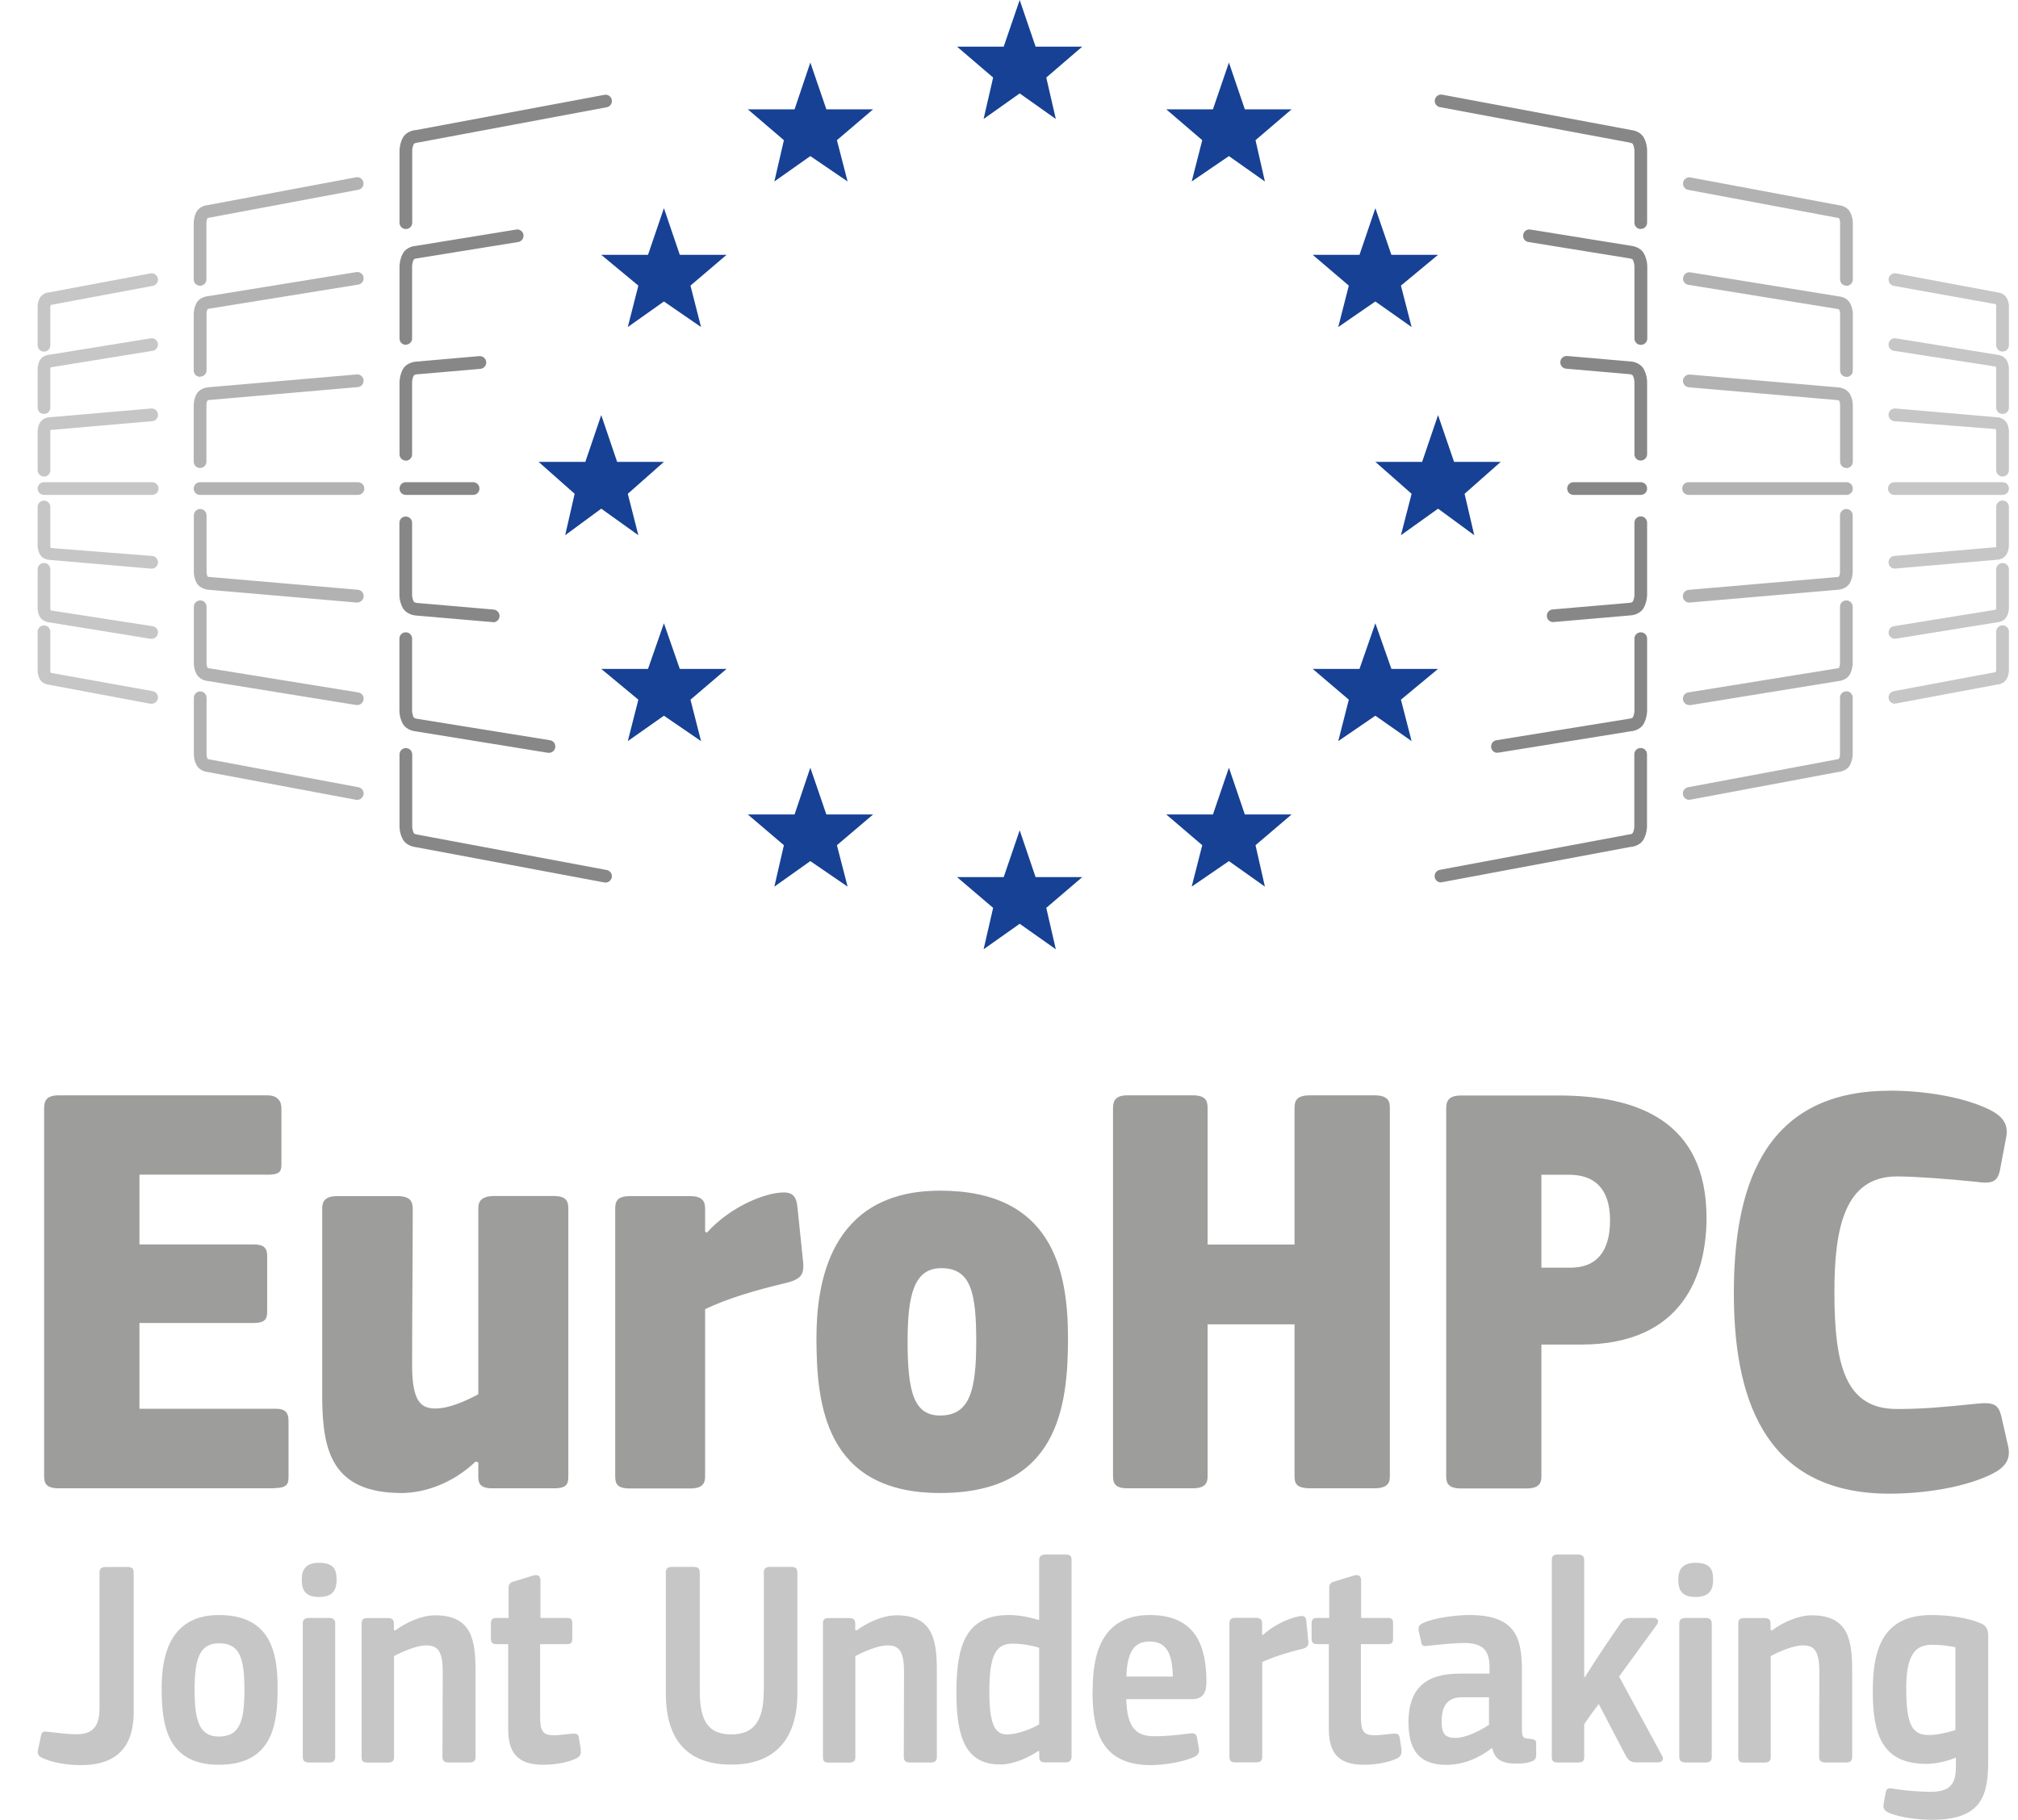<svg width="51" height="46" viewBox="0 0 51 46" fill="none" xmlns="http://www.w3.org/2000/svg">
<g clip-path="url(#clip0_2450_4408)">
<path d="M15.304 22.305C15.304 22.305 15.285 22.305 15.275 22.305L10.502 21.411C10.502 21.411 10.28 21.395 10.18 21.215C10.097 21.061 10.097 20.907 10.097 20.891V19.07C10.097 18.98 10.167 18.909 10.257 18.909C10.347 18.909 10.418 18.98 10.418 19.07V20.894C10.418 20.894 10.418 20.981 10.46 21.061C10.469 21.077 10.518 21.09 10.537 21.093L15.333 21.99C15.42 22.006 15.478 22.089 15.462 22.176C15.445 22.253 15.378 22.308 15.304 22.308V22.305Z" fill="#878787"/>
<path d="M13.878 19.028C13.878 19.028 13.862 19.028 13.852 19.028L10.502 18.485C10.502 18.485 10.277 18.469 10.177 18.289C10.094 18.135 10.094 17.98 10.094 17.964V16.143C10.094 16.053 10.164 15.982 10.254 15.982C10.344 15.982 10.415 16.053 10.415 16.143V17.968C10.415 17.968 10.415 18.054 10.457 18.135C10.466 18.151 10.514 18.163 10.534 18.167L13.9 18.71C13.987 18.723 14.048 18.806 14.032 18.893C14.019 18.973 13.952 19.028 13.875 19.028H13.878Z" fill="#878787"/>
<path d="M12.467 15.725C12.467 15.725 12.458 15.725 12.455 15.725L10.514 15.558C10.495 15.558 10.277 15.539 10.177 15.362C10.094 15.208 10.094 15.054 10.094 15.038V13.216C10.094 13.126 10.164 13.056 10.254 13.056C10.344 13.056 10.415 13.126 10.415 13.216V15.041C10.415 15.041 10.415 15.128 10.457 15.208C10.466 15.224 10.514 15.237 10.534 15.24L12.477 15.407C12.564 15.414 12.631 15.494 12.625 15.581C12.618 15.664 12.548 15.729 12.464 15.729L12.467 15.725Z" fill="#878787"/>
<path d="M11.957 12.509H10.257C10.167 12.509 10.097 12.439 10.097 12.349C10.097 12.259 10.167 12.188 10.257 12.188H11.957C12.047 12.188 12.117 12.259 12.117 12.349C12.117 12.439 12.047 12.509 11.957 12.509Z" fill="#878787"/>
<path d="M10.257 5.789C10.167 5.789 10.097 5.718 10.097 5.628V3.804C10.097 3.804 10.097 3.637 10.18 3.482C10.28 3.302 10.498 3.286 10.521 3.286L15.275 2.397C15.362 2.38 15.445 2.438 15.462 2.525C15.478 2.612 15.42 2.695 15.333 2.711L10.559 3.604C10.511 3.608 10.469 3.624 10.46 3.637C10.418 3.714 10.418 3.797 10.418 3.797V5.628C10.418 5.718 10.347 5.789 10.257 5.789Z" fill="#878787"/>
<path d="M10.257 8.716C10.167 8.716 10.097 8.645 10.097 8.555V6.73C10.097 6.73 10.097 6.563 10.18 6.409C10.28 6.229 10.498 6.213 10.521 6.213L13.046 5.802C13.133 5.786 13.216 5.847 13.229 5.934C13.242 6.02 13.184 6.104 13.097 6.117L10.553 6.528C10.508 6.531 10.466 6.547 10.457 6.56C10.415 6.637 10.415 6.724 10.415 6.724V8.552C10.415 8.642 10.344 8.712 10.254 8.712L10.257 8.716Z" fill="#878787"/>
<path d="M10.257 11.642C10.167 11.642 10.097 11.572 10.097 11.482V9.657C10.097 9.657 10.097 9.49 10.18 9.336C10.28 9.156 10.498 9.14 10.521 9.14L12.114 9.001C12.201 8.995 12.281 9.059 12.288 9.149C12.294 9.239 12.23 9.316 12.14 9.323L10.54 9.461C10.508 9.461 10.466 9.477 10.457 9.493C10.415 9.57 10.415 9.657 10.415 9.657V11.485C10.415 11.575 10.344 11.645 10.254 11.645L10.257 11.642Z" fill="#878787"/>
<path d="M9.03 20.216C9.03 20.216 9.011 20.216 9.001 20.216L5.246 19.513C5.246 19.513 5.056 19.5 4.97 19.343C4.899 19.214 4.899 19.085 4.899 19.07V17.637C4.899 17.547 4.97 17.476 5.059 17.476C5.149 17.476 5.22 17.547 5.22 17.637V19.073C5.22 19.073 5.22 19.134 5.249 19.185C5.252 19.185 5.278 19.192 5.281 19.192L9.059 19.898C9.146 19.914 9.204 19.998 9.188 20.085C9.172 20.162 9.104 20.216 9.03 20.216Z" fill="#B2B2B2"/>
<path d="M9.03 17.82C9.03 17.82 9.014 17.82 9.004 17.82L5.249 17.213C5.249 17.213 5.056 17.2 4.97 17.042C4.899 16.914 4.899 16.785 4.899 16.769V15.336C4.899 15.247 4.97 15.176 5.059 15.176C5.149 15.176 5.22 15.247 5.22 15.336V16.773C5.22 16.773 5.22 16.834 5.249 16.885C5.249 16.885 5.272 16.891 5.284 16.891L9.056 17.502C9.143 17.515 9.204 17.598 9.188 17.685C9.175 17.765 9.107 17.82 9.03 17.82Z" fill="#B2B2B2"/>
<path d="M9.03 15.23C9.03 15.23 9.021 15.23 9.017 15.23L5.262 14.906C5.262 14.906 5.056 14.89 4.97 14.733C4.899 14.604 4.899 14.476 4.899 14.46V13.027C4.899 12.937 4.97 12.866 5.059 12.866C5.149 12.866 5.22 12.937 5.22 13.027V14.463C5.22 14.463 5.22 14.524 5.249 14.575C5.252 14.575 5.278 14.582 5.281 14.582L9.043 14.906C9.133 14.912 9.197 14.993 9.191 15.079C9.184 15.163 9.114 15.227 9.03 15.227V15.23Z" fill="#B2B2B2"/>
<path d="M9.046 12.509H5.056C4.966 12.509 4.896 12.439 4.896 12.349C4.896 12.259 4.966 12.188 5.056 12.188H9.046C9.136 12.188 9.207 12.259 9.207 12.349C9.207 12.439 9.136 12.509 9.046 12.509Z" fill="#B2B2B2"/>
<path d="M5.056 7.222C4.966 7.222 4.896 7.151 4.896 7.061V5.625C4.896 5.625 4.896 5.484 4.966 5.355C5.053 5.198 5.243 5.185 5.262 5.182L8.998 4.481C9.085 4.465 9.168 4.523 9.184 4.61C9.2 4.697 9.143 4.78 9.056 4.796L5.3 5.5C5.268 5.503 5.249 5.509 5.243 5.516C5.217 5.564 5.217 5.622 5.217 5.622V7.061C5.217 7.151 5.146 7.222 5.056 7.222Z" fill="#B2B2B2"/>
<path d="M5.056 9.525C4.966 9.525 4.896 9.454 4.896 9.364V7.928C4.896 7.928 4.896 7.787 4.966 7.659C5.053 7.501 5.243 7.488 5.265 7.485L9.004 6.878C9.094 6.862 9.175 6.923 9.188 7.01C9.2 7.096 9.143 7.18 9.056 7.193L5.3 7.8C5.272 7.8 5.252 7.81 5.246 7.813C5.22 7.861 5.22 7.919 5.22 7.919V9.358C5.22 9.448 5.149 9.519 5.059 9.519L5.056 9.525Z" fill="#B2B2B2"/>
<path d="M5.056 11.829C4.966 11.829 4.896 11.758 4.896 11.668V10.232C4.896 10.232 4.896 10.091 4.966 9.962C5.053 9.805 5.243 9.792 5.262 9.789L9.014 9.464C9.104 9.454 9.181 9.522 9.188 9.612C9.194 9.702 9.13 9.779 9.04 9.785L5.284 10.11C5.268 10.11 5.249 10.116 5.243 10.123C5.217 10.171 5.217 10.229 5.217 10.229V11.668C5.217 11.758 5.146 11.829 5.056 11.829Z" fill="#B2B2B2"/>
<path d="M3.832 17.788C3.832 17.788 3.813 17.788 3.803 17.788L1.23 17.306C1.23 17.306 1.076 17.293 1.005 17.164C0.951 17.065 0.951 16.968 0.951 16.949V15.969C0.951 15.879 1.021 15.809 1.111 15.809C1.201 15.809 1.272 15.879 1.272 15.969V16.952C1.272 16.952 1.272 16.985 1.285 17.007L3.861 17.47C3.948 17.486 4.006 17.569 3.99 17.656C3.974 17.733 3.906 17.788 3.832 17.788Z" fill="#C6C6C6"/>
<path d="M3.832 16.146C3.832 16.146 3.816 16.146 3.807 16.146L1.233 15.729C1.233 15.729 1.076 15.712 1.005 15.587C0.951 15.488 0.951 15.391 0.951 15.372V14.392C0.951 14.302 1.021 14.231 1.111 14.231C1.201 14.231 1.272 14.302 1.272 14.392V15.375C1.272 15.375 1.272 15.407 1.285 15.43L3.858 15.828C3.945 15.841 4.006 15.924 3.99 16.011C3.977 16.091 3.909 16.146 3.832 16.146Z" fill="#C6C6C6"/>
<path d="M3.832 14.373C3.832 14.373 3.823 14.373 3.819 14.373L1.246 14.151C1.224 14.151 1.076 14.135 1.005 14.007C0.951 13.91 0.951 13.814 0.951 13.794V12.815C0.951 12.725 1.021 12.654 1.111 12.654C1.201 12.654 1.272 12.725 1.272 12.815V13.798C1.272 13.798 1.272 13.83 1.285 13.852L3.845 14.052C3.932 14.058 3.999 14.138 3.993 14.225C3.987 14.309 3.916 14.373 3.832 14.373Z" fill="#C6C6C6"/>
<path d="M3.845 12.509H1.111C1.021 12.509 0.951 12.436 0.951 12.349C0.951 12.262 1.021 12.188 1.111 12.188H3.845C3.935 12.188 4.006 12.259 4.006 12.349C4.006 12.439 3.935 12.509 3.845 12.509Z" fill="#C6C6C6"/>
<path d="M1.111 8.886C1.021 8.886 0.951 8.815 0.951 8.725V7.742C0.951 7.742 0.951 7.63 1.005 7.533C1.076 7.405 1.221 7.389 1.249 7.389L3.803 6.91C3.89 6.894 3.974 6.952 3.99 7.039C4.006 7.125 3.948 7.209 3.861 7.225L1.288 7.707C1.288 7.707 1.272 7.732 1.272 7.742V8.728C1.272 8.818 1.201 8.889 1.111 8.889V8.886Z" fill="#C6C6C6"/>
<path d="M1.111 10.463C1.021 10.463 0.951 10.393 0.951 10.303V9.319C0.951 9.319 0.951 9.207 1.005 9.111C1.076 8.982 1.221 8.966 1.249 8.966L3.807 8.552C3.897 8.536 3.977 8.597 3.99 8.683C4.003 8.77 3.945 8.854 3.858 8.867L1.285 9.284C1.285 9.284 1.272 9.31 1.272 9.316V10.303C1.272 10.393 1.201 10.463 1.111 10.463Z" fill="#C6C6C6"/>
<path d="M1.111 12.044C1.021 12.044 0.951 11.97 0.951 11.883V10.9C0.951 10.9 0.951 10.788 1.005 10.691C1.076 10.563 1.221 10.547 1.249 10.547L3.819 10.325C3.909 10.319 3.987 10.383 3.993 10.473C3.999 10.563 3.935 10.64 3.845 10.646L1.272 10.868C1.272 10.868 1.272 10.894 1.272 10.9V11.886C1.272 11.976 1.201 12.047 1.111 12.047V12.044Z" fill="#C6C6C6"/>
<path d="M36.417 22.305C36.34 22.305 36.272 22.25 36.259 22.173C36.243 22.086 36.301 22.003 36.388 21.986L41.162 21.093C41.21 21.09 41.252 21.074 41.261 21.058C41.303 20.981 41.303 20.894 41.303 20.894V19.066C41.303 18.976 41.374 18.906 41.464 18.906C41.554 18.906 41.624 18.976 41.624 19.066V20.891C41.624 20.891 41.624 21.058 41.541 21.212C41.441 21.392 41.223 21.408 41.2 21.408L36.446 22.298C36.446 22.298 36.426 22.298 36.417 22.298V22.305Z" fill="#878787"/>
<path d="M37.843 19.028C37.766 19.028 37.699 18.973 37.686 18.893C37.673 18.806 37.731 18.723 37.818 18.71L41.168 18.167C41.213 18.163 41.255 18.148 41.264 18.135C41.306 18.058 41.306 17.971 41.306 17.971V16.143C41.306 16.053 41.377 15.982 41.467 15.982C41.557 15.982 41.627 16.053 41.627 16.143V17.968C41.627 17.968 41.627 18.135 41.544 18.289C41.444 18.469 41.226 18.485 41.203 18.485L37.869 19.024C37.869 19.024 37.853 19.024 37.843 19.024V19.028Z" fill="#878787"/>
<path d="M39.254 15.725C39.17 15.725 39.099 15.661 39.093 15.578C39.086 15.488 39.151 15.41 39.241 15.404L41.181 15.237C41.213 15.237 41.255 15.221 41.264 15.205C41.306 15.128 41.306 15.041 41.306 15.041V13.213C41.306 13.123 41.377 13.052 41.467 13.052C41.557 13.052 41.627 13.123 41.627 13.213V15.038C41.627 15.038 41.627 15.205 41.544 15.359C41.444 15.539 41.226 15.555 41.203 15.555L39.27 15.722C39.27 15.722 39.26 15.722 39.257 15.722L39.254 15.725Z" fill="#878787"/>
<path d="M41.467 12.509H39.767C39.678 12.509 39.607 12.439 39.607 12.349C39.607 12.259 39.678 12.188 39.767 12.188H41.467C41.557 12.188 41.627 12.259 41.627 12.349C41.627 12.439 41.557 12.509 41.467 12.509Z" fill="#878787"/>
<path d="M41.467 5.789C41.377 5.789 41.306 5.718 41.306 5.628V3.804C41.306 3.804 41.306 3.717 41.264 3.637C41.255 3.62 41.207 3.608 41.187 3.604L36.391 2.708C36.304 2.692 36.247 2.609 36.263 2.522C36.279 2.435 36.362 2.377 36.449 2.393L41.223 3.286C41.223 3.286 41.444 3.302 41.544 3.479C41.627 3.633 41.627 3.788 41.627 3.804V5.625C41.627 5.715 41.557 5.786 41.467 5.786V5.789Z" fill="#878787"/>
<path d="M41.467 8.716C41.377 8.716 41.306 8.645 41.306 8.555V6.73C41.306 6.73 41.306 6.643 41.264 6.563C41.258 6.55 41.213 6.534 41.184 6.531L38.627 6.117C38.54 6.104 38.479 6.02 38.495 5.934C38.508 5.847 38.589 5.786 38.678 5.802L41.223 6.213C41.223 6.213 41.448 6.229 41.547 6.409C41.631 6.563 41.631 6.717 41.631 6.733V8.555C41.631 8.645 41.56 8.716 41.47 8.716H41.467Z" fill="#878787"/>
<path d="M41.467 11.642C41.377 11.642 41.306 11.572 41.306 11.482V9.657C41.306 9.657 41.306 9.57 41.264 9.49C41.258 9.477 41.213 9.461 41.184 9.458L39.581 9.319C39.491 9.313 39.427 9.233 39.433 9.146C39.44 9.056 39.517 8.992 39.607 8.998L41.207 9.136C41.226 9.136 41.444 9.152 41.544 9.332C41.627 9.487 41.627 9.641 41.627 9.657V11.478C41.627 11.568 41.557 11.639 41.467 11.639V11.642Z" fill="#878787"/>
<path d="M42.691 20.216C42.614 20.216 42.546 20.162 42.533 20.085C42.517 19.998 42.575 19.914 42.662 19.898L46.417 19.195C46.45 19.192 46.469 19.185 46.475 19.179C46.501 19.131 46.501 19.073 46.501 19.073V17.634C46.501 17.544 46.572 17.473 46.662 17.473C46.752 17.473 46.822 17.544 46.822 17.634V19.07C46.822 19.07 46.822 19.211 46.752 19.339C46.665 19.497 46.475 19.51 46.453 19.513L42.717 20.213C42.717 20.213 42.697 20.213 42.688 20.213L42.691 20.216Z" fill="#B2B2B2"/>
<path d="M42.691 17.82C42.614 17.82 42.546 17.765 42.533 17.685C42.521 17.598 42.578 17.515 42.665 17.502L46.421 16.895C46.45 16.895 46.469 16.885 46.475 16.882C46.501 16.834 46.501 16.776 46.501 16.776V15.336C46.501 15.247 46.572 15.176 46.662 15.176C46.752 15.176 46.822 15.247 46.822 15.336V16.773C46.822 16.773 46.822 16.914 46.752 17.042C46.665 17.2 46.475 17.213 46.456 17.216L42.717 17.823C42.717 17.823 42.7 17.823 42.691 17.823V17.82Z" fill="#B2B2B2"/>
<path d="M42.691 15.23C42.607 15.23 42.537 15.166 42.53 15.083C42.524 14.993 42.588 14.916 42.678 14.909L46.434 14.585C46.45 14.585 46.469 14.578 46.475 14.572C46.501 14.524 46.501 14.466 46.501 14.466V13.027C46.501 12.937 46.572 12.866 46.662 12.866C46.752 12.866 46.822 12.937 46.822 13.027V14.463C46.822 14.463 46.822 14.604 46.752 14.733C46.665 14.89 46.475 14.903 46.453 14.906L42.7 15.23C42.7 15.23 42.691 15.23 42.688 15.23H42.691Z" fill="#B2B2B2"/>
<path d="M46.665 12.509H42.675C42.585 12.509 42.514 12.439 42.514 12.349C42.514 12.259 42.585 12.188 42.675 12.188H46.665C46.755 12.188 46.825 12.259 46.825 12.349C46.825 12.439 46.755 12.509 46.665 12.509Z" fill="#B2B2B2"/>
<path d="M46.665 7.222C46.575 7.222 46.504 7.151 46.504 7.061V5.625C46.504 5.625 46.504 5.564 46.475 5.513C46.475 5.513 46.453 5.506 46.44 5.506L42.665 4.799C42.578 4.783 42.521 4.7 42.537 4.613C42.553 4.526 42.639 4.469 42.723 4.485L46.478 5.188C46.478 5.188 46.668 5.201 46.755 5.358C46.825 5.487 46.825 5.615 46.825 5.632V7.064C46.825 7.154 46.755 7.225 46.665 7.225V7.222Z" fill="#B2B2B2"/>
<path d="M46.665 9.525C46.575 9.525 46.504 9.454 46.504 9.364V7.928C46.504 7.928 46.504 7.867 46.475 7.816C46.472 7.816 46.446 7.81 46.443 7.81L42.668 7.199C42.582 7.186 42.521 7.103 42.537 7.016C42.553 6.929 42.63 6.868 42.72 6.884L46.475 7.492C46.475 7.492 46.668 7.504 46.755 7.662C46.825 7.79 46.825 7.919 46.825 7.935V9.368C46.825 9.458 46.755 9.528 46.665 9.528V9.525Z" fill="#B2B2B2"/>
<path d="M46.665 11.829C46.575 11.829 46.504 11.758 46.504 11.668V10.232C46.504 10.232 46.504 10.171 46.475 10.119C46.475 10.119 46.453 10.113 46.44 10.113L42.681 9.789C42.594 9.782 42.527 9.702 42.533 9.615C42.54 9.528 42.617 9.461 42.707 9.467L46.462 9.792C46.478 9.792 46.668 9.808 46.755 9.965C46.825 10.094 46.825 10.222 46.825 10.238V11.671C46.825 11.761 46.755 11.832 46.665 11.832V11.829Z" fill="#B2B2B2"/>
<path d="M47.889 17.788C47.812 17.788 47.744 17.733 47.731 17.656C47.715 17.569 47.773 17.486 47.86 17.47L50.433 16.988C50.433 16.988 50.449 16.962 50.449 16.952V15.966C50.449 15.876 50.52 15.806 50.61 15.806C50.7 15.806 50.77 15.876 50.77 15.966V16.949C50.77 16.949 50.77 17.062 50.716 17.158C50.645 17.287 50.497 17.303 50.472 17.303L47.918 17.781C47.918 17.781 47.898 17.781 47.889 17.781V17.788Z" fill="#C6C6C6"/>
<path d="M47.889 16.146C47.812 16.146 47.744 16.091 47.731 16.011C47.718 15.924 47.776 15.841 47.863 15.828L50.436 15.41C50.436 15.41 50.449 15.385 50.449 15.378V14.392C50.449 14.302 50.52 14.231 50.61 14.231C50.7 14.231 50.77 14.302 50.77 14.392V15.375C50.77 15.375 50.77 15.488 50.716 15.584C50.645 15.712 50.497 15.729 50.472 15.729L47.914 16.143C47.914 16.143 47.898 16.143 47.889 16.143V16.146Z" fill="#C6C6C6"/>
<path d="M47.889 14.373C47.805 14.373 47.734 14.309 47.728 14.225C47.722 14.135 47.786 14.058 47.876 14.052L50.449 13.83C50.449 13.83 50.449 13.804 50.449 13.798V12.812C50.449 12.722 50.52 12.651 50.61 12.651C50.7 12.651 50.77 12.722 50.77 12.812V13.794C50.77 13.794 50.77 13.907 50.716 14.003C50.645 14.132 50.497 14.148 50.472 14.148L47.902 14.37C47.902 14.37 47.892 14.37 47.889 14.37V14.373Z" fill="#C6C6C6"/>
<path d="M50.61 12.509H47.876C47.786 12.509 47.715 12.439 47.715 12.349C47.715 12.259 47.786 12.188 47.876 12.188H50.61C50.7 12.188 50.77 12.259 50.77 12.349C50.77 12.439 50.7 12.509 50.61 12.509Z" fill="#C6C6C6"/>
<path d="M50.61 8.886C50.52 8.886 50.449 8.815 50.449 8.725V7.742C50.449 7.742 50.449 7.71 50.436 7.688L47.86 7.225C47.773 7.209 47.715 7.125 47.731 7.039C47.747 6.952 47.834 6.894 47.918 6.91L50.491 7.392C50.491 7.392 50.645 7.405 50.716 7.533C50.77 7.63 50.77 7.726 50.77 7.745V8.725C50.77 8.815 50.7 8.886 50.61 8.886Z" fill="#C6C6C6"/>
<path d="M50.61 10.463C50.52 10.463 50.449 10.393 50.449 10.303V9.319C50.449 9.319 50.449 9.287 50.436 9.265L47.863 8.867C47.776 8.854 47.715 8.77 47.731 8.683C47.744 8.597 47.828 8.536 47.914 8.552L50.488 8.969C50.488 8.969 50.645 8.982 50.716 9.111C50.77 9.207 50.77 9.303 50.77 9.323V10.303C50.77 10.393 50.7 10.463 50.61 10.463Z" fill="#C6C6C6"/>
<path d="M50.61 12.044C50.52 12.044 50.449 11.973 50.449 11.883V10.9C50.449 10.9 50.449 10.868 50.436 10.845L47.876 10.646C47.789 10.64 47.722 10.559 47.728 10.473C47.734 10.383 47.812 10.319 47.902 10.325L50.475 10.547C50.497 10.547 50.645 10.563 50.716 10.691C50.77 10.788 50.77 10.884 50.77 10.903V11.883C50.77 11.973 50.7 12.044 50.61 12.044Z" fill="#C6C6C6"/>
<path d="M6.932 37.618H1.487C1.172 37.618 1.115 37.5 1.115 37.304V28.016C1.115 27.82 1.176 27.685 1.487 27.685H6.752C7.006 27.685 7.112 27.82 7.112 28.016V29.391C7.112 29.571 7.112 29.69 6.785 29.69H3.524V31.454H6.409C6.663 31.454 6.752 31.544 6.752 31.736V33.111C6.752 33.291 6.752 33.439 6.409 33.439H3.524V35.608H6.977C7.231 35.608 7.292 35.726 7.292 35.922V37.297C7.292 37.477 7.292 37.612 6.932 37.612V37.618Z" fill="#9D9D9C"/>
<path d="M12.018 36.944C11.42 37.513 10.701 37.737 10.148 37.737C8.368 37.737 8.16 36.632 8.143 35.376V30.561C8.143 30.426 8.16 30.233 8.516 30.233H10.042C10.37 30.233 10.431 30.368 10.431 30.561C10.431 31.878 10.415 33.192 10.415 34.509C10.415 35.45 10.652 35.601 11.012 35.601C11.295 35.601 11.671 35.466 12.088 35.241V30.545C12.088 30.397 12.133 30.23 12.493 30.23H13.99C14.318 30.23 14.363 30.365 14.363 30.557V37.304C14.363 37.5 14.334 37.618 14.003 37.618H12.432C12.088 37.618 12.088 37.439 12.088 37.304V36.96C12.06 36.96 12.043 36.944 12.015 36.944H12.018Z" fill="#9D9D9C"/>
<path d="M20.287 31.801C20.332 32.173 20.303 32.324 19.853 32.43C19.092 32.61 18.388 32.819 17.82 33.089V37.307C17.82 37.442 17.803 37.622 17.447 37.622H15.921C15.593 37.622 15.548 37.503 15.548 37.307V30.561C15.548 30.365 15.593 30.233 15.921 30.233H17.447C17.807 30.233 17.82 30.429 17.82 30.561V31.129L17.865 31.158C18.433 30.516 19.329 30.14 19.808 30.14C20.004 30.14 20.123 30.214 20.152 30.5L20.287 31.801Z" fill="#9D9D9C"/>
<path d="M23.759 37.737C20.843 37.737 20.634 35.479 20.634 33.818C20.634 32.501 20.933 30.095 23.759 30.095C26.587 30.095 26.991 32.099 26.991 33.818C26.991 35.537 26.75 37.737 23.759 37.737ZM23.788 32.054C23.101 32.054 22.937 32.726 22.937 33.908C22.937 35.193 23.101 35.778 23.759 35.778C24.508 35.778 24.672 35.148 24.672 33.908C24.672 32.668 24.537 32.054 23.788 32.054Z" fill="#9D9D9C"/>
<path d="M34.737 37.618H33.121C32.761 37.618 32.716 37.5 32.716 37.304V33.474H30.519V37.304C30.519 37.439 30.503 37.618 30.146 37.618H28.501C28.186 37.618 28.129 37.5 28.129 37.304V28.016C28.129 27.82 28.19 27.685 28.501 27.685H30.146C30.506 27.685 30.519 27.865 30.519 28.016V31.457H32.716V28.016C32.716 27.82 32.761 27.685 33.121 27.685H34.737C35.109 27.685 35.125 27.865 35.125 28.016V37.304C35.125 37.439 35.109 37.618 34.737 37.618Z" fill="#9D9D9C"/>
<path d="M39.957 33.985H38.955V37.307C38.955 37.442 38.939 37.622 38.582 37.622H36.937C36.61 37.622 36.549 37.503 36.549 37.307V28.02C36.549 27.824 36.61 27.689 36.937 27.689H39.376C41.38 27.689 43.128 28.331 43.128 30.785C43.128 32.16 42.575 33.985 39.957 33.985ZM39.658 29.693H38.955V32.042H39.687C40.346 32.042 40.69 31.637 40.69 30.843C40.69 30.05 40.301 29.693 39.658 29.693Z" fill="#9D9D9C"/>
<path d="M47.747 27.567C48.615 27.567 49.601 27.718 50.276 28.045C50.574 28.196 50.754 28.376 50.709 28.704L50.545 29.571C50.484 29.87 50.349 29.931 49.932 29.87C49.215 29.796 48.377 29.735 47.943 29.735C46.626 29.735 46.36 31.02 46.36 32.652C46.36 34.522 46.642 35.614 47.943 35.614C48.573 35.614 49.093 35.569 49.961 35.479C50.395 35.434 50.501 35.508 50.574 35.778L50.754 36.571C50.828 36.915 50.635 37.111 50.337 37.259C49.665 37.59 48.647 37.754 47.751 37.754C44.49 37.754 43.819 35.18 43.819 32.684C43.819 30.188 44.461 27.57 47.751 27.57L47.747 27.567Z" fill="#9D9D9C"/>
<path d="M2.043 44.615C1.751 44.615 1.333 44.564 1.06 44.429C0.947 44.368 0.941 44.31 0.964 44.214L1.037 43.87C1.06 43.764 1.098 43.758 1.217 43.774C1.478 43.803 1.731 43.835 1.934 43.835C2.387 43.835 2.515 43.587 2.515 43.163V39.748C2.515 39.652 2.554 39.607 2.679 39.607H3.216C3.35 39.607 3.379 39.658 3.379 39.748V43.295C3.373 44.124 2.978 44.615 2.046 44.615H2.043Z" fill="#C6C6C6"/>
<path d="M5.532 44.606C4.182 44.606 4.086 43.533 4.086 42.662C4.086 42.013 4.205 40.821 5.532 40.821C6.859 40.821 7.016 41.798 7.016 42.662C7.016 43.526 6.92 44.606 5.532 44.606ZM5.538 41.535C5.031 41.535 4.918 41.952 4.918 42.714C4.918 43.475 5.031 43.893 5.529 43.893C6.065 43.893 6.177 43.497 6.177 42.714C6.177 41.93 6.071 41.535 5.535 41.535H5.538Z" fill="#C6C6C6"/>
<path d="M8.06 40.365C7.681 40.365 7.626 40.15 7.626 39.925C7.626 39.687 7.716 39.501 8.06 39.501C8.433 39.501 8.507 39.671 8.507 39.925C8.507 40.156 8.439 40.365 8.06 40.365ZM8.314 44.548H7.822C7.697 44.548 7.652 44.503 7.652 44.407V41.037C7.652 40.94 7.697 40.895 7.822 40.895H8.314C8.439 40.895 8.471 40.956 8.471 41.037V44.407C8.471 44.49 8.442 44.548 8.314 44.548Z" fill="#C6C6C6"/>
<path d="M9.997 41.207C10.251 41.014 10.652 40.828 10.996 40.828C11.944 40.828 12.018 41.49 12.018 42.245V44.407C12.018 44.49 11.989 44.548 11.86 44.548H11.34C11.227 44.548 11.182 44.503 11.182 44.407C11.182 44.095 11.189 42.559 11.189 42.251C11.189 41.721 11.054 41.589 10.771 41.589C10.534 41.589 10.19 41.737 9.959 41.859V44.41C9.959 44.493 9.93 44.551 9.801 44.551H9.287C9.168 44.551 9.139 44.506 9.139 44.41V41.04C9.139 40.944 9.168 40.898 9.287 40.898H9.808C9.92 40.898 9.955 40.95 9.955 41.04V41.197L9.991 41.213L9.997 41.207Z" fill="#C6C6C6"/>
<path d="M14.675 44.227C14.697 44.352 14.636 44.407 14.572 44.442C14.324 44.567 13.952 44.606 13.73 44.606C13.036 44.606 12.843 44.256 12.843 43.69V41.557H12.554C12.435 41.557 12.406 41.512 12.406 41.409V41.043C12.406 40.94 12.435 40.895 12.554 40.895H12.853V40.121C12.853 40.025 12.921 39.986 13.011 39.964L13.479 39.822C13.592 39.793 13.659 39.829 13.659 39.948V40.895H14.321C14.456 40.895 14.463 40.947 14.463 41.043V41.4C14.463 41.502 14.456 41.557 14.321 41.557H13.65V43.375C13.65 43.764 13.717 43.86 14.006 43.86C14.09 43.86 14.305 43.838 14.44 43.822C14.588 43.806 14.62 43.838 14.633 43.941L14.678 44.224L14.675 44.227Z" fill="#C6C6C6"/>
<path d="M19.304 42.749V39.752C19.304 39.649 19.342 39.604 19.474 39.604H19.982C20.123 39.604 20.152 39.655 20.152 39.752V42.8C20.152 43.896 19.638 44.602 18.481 44.602C17.267 44.602 16.827 43.857 16.827 42.8V39.752C16.827 39.649 16.866 39.604 17.007 39.604H17.514C17.656 39.604 17.685 39.655 17.685 39.752V42.749C17.685 43.517 17.916 43.838 18.481 43.838C19.047 43.838 19.301 43.504 19.301 42.749H19.304Z" fill="#C6C6C6"/>
<path d="M21.655 41.207C21.909 41.014 22.311 40.828 22.654 40.828C23.602 40.828 23.676 41.49 23.676 42.245V44.407C23.676 44.49 23.647 44.548 23.519 44.548H22.998C22.886 44.548 22.841 44.503 22.841 44.407C22.841 44.095 22.847 42.559 22.847 42.251C22.847 41.721 22.712 41.589 22.43 41.589C22.192 41.589 21.848 41.737 21.617 41.859V44.41C21.617 44.493 21.588 44.551 21.459 44.551H20.945C20.826 44.551 20.798 44.506 20.798 44.41V41.04C20.798 40.944 20.826 40.898 20.945 40.898H21.466C21.578 40.898 21.614 40.95 21.614 41.04V41.197L21.649 41.213L21.655 41.207Z" fill="#C6C6C6"/>
<path d="M26.262 40.924V39.44C26.262 39.344 26.301 39.292 26.432 39.292H26.933C27.068 39.292 27.081 39.353 27.081 39.44V44.403C27.081 44.477 27.043 44.545 26.933 44.545H26.413C26.301 44.545 26.265 44.5 26.265 44.403V44.262C26.265 44.262 26.249 44.256 26.243 44.256C26.005 44.419 25.616 44.599 25.282 44.599C24.396 44.599 24.171 43.905 24.171 42.781C24.171 41.567 24.415 40.821 25.504 40.821C25.697 40.821 25.979 40.86 26.249 40.947L26.265 40.924H26.262ZM25.472 43.838C25.703 43.838 26.082 43.697 26.262 43.584V41.647C25.986 41.567 25.748 41.544 25.591 41.544C25.167 41.544 25.003 41.837 25.003 42.759C25.003 43.681 25.183 43.841 25.472 43.841V43.838Z" fill="#C6C6C6"/>
<path d="M27.615 42.736C27.615 42.013 27.727 40.821 29.06 40.821C30.274 40.821 30.483 41.686 30.49 42.492C30.49 42.775 30.416 42.948 30.117 42.948H28.463C28.485 43.677 28.71 43.886 29.192 43.886C29.43 43.886 29.751 43.857 30.027 43.819C30.14 43.803 30.23 43.796 30.252 43.922L30.297 44.182C30.32 44.285 30.291 44.352 30.185 44.407C29.915 44.532 29.433 44.615 29.089 44.615C27.807 44.615 27.611 43.722 27.611 42.736H27.615ZM28.463 42.376H29.642C29.626 41.891 29.539 41.49 29.054 41.49C28.652 41.49 28.488 41.766 28.466 42.376H28.463Z" fill="#C6C6C6"/>
<path d="M33.063 41.454C33.079 41.58 33.057 41.641 32.915 41.676C32.514 41.772 32.125 41.901 31.9 42.01V44.403C31.9 44.487 31.871 44.545 31.743 44.545H31.219C31.107 44.545 31.071 44.5 31.071 44.403V41.033C31.071 40.937 31.107 40.892 31.219 40.892H31.733C31.868 40.892 31.897 40.953 31.897 41.033V41.316L31.913 41.332C32.144 41.101 32.568 40.892 32.867 40.847C32.963 40.841 33.008 40.87 33.015 40.982L33.06 41.451L33.063 41.454Z" fill="#C6C6C6"/>
<path d="M35.414 44.227C35.437 44.352 35.376 44.407 35.312 44.442C35.064 44.567 34.692 44.606 34.47 44.606C33.776 44.606 33.583 44.256 33.583 43.69V41.557H33.294C33.175 41.557 33.147 41.512 33.147 41.409V41.043C33.147 40.94 33.175 40.895 33.294 40.895H33.593V40.121C33.593 40.025 33.66 39.986 33.751 39.964L34.219 39.822C34.332 39.793 34.399 39.829 34.399 39.948V40.895H35.064C35.199 40.895 35.206 40.947 35.206 41.043V41.4C35.206 41.502 35.199 41.557 35.064 41.557H34.393V43.375C34.393 43.764 34.46 43.86 34.75 43.86C34.833 43.86 35.048 43.838 35.183 43.822C35.331 43.806 35.363 43.838 35.376 43.941L35.421 44.224L35.414 44.227Z" fill="#C6C6C6"/>
<path d="M35.594 43.549C35.594 42.669 36.035 42.302 36.892 42.302H37.644V42.139C37.644 41.715 37.474 41.528 37.002 41.528C36.757 41.528 36.375 41.567 36.063 41.602C35.967 41.618 35.928 41.586 35.916 41.499L35.855 41.223C35.839 41.139 35.855 41.075 35.951 41.03C36.234 40.889 36.809 40.821 37.13 40.821C38.293 40.821 38.463 41.38 38.463 42.222V43.616C38.463 43.905 38.463 43.938 38.666 43.95C38.791 43.967 38.823 43.986 38.823 44.063V44.355C38.823 44.429 38.8 44.496 38.698 44.525C38.601 44.564 38.473 44.577 38.325 44.577C37.959 44.577 37.782 44.474 37.715 44.198C37.708 44.198 37.699 44.191 37.692 44.191C37.381 44.439 36.969 44.609 36.552 44.609C35.822 44.609 35.598 44.175 35.598 43.552L35.594 43.549ZM37.634 42.9H36.941C36.658 42.9 36.433 43.035 36.433 43.51C36.433 43.822 36.523 43.928 36.783 43.928C37.043 43.928 37.416 43.742 37.631 43.594V42.9H37.634Z" fill="#C6C6C6"/>
<path d="M40.037 43.578V44.413C40.037 44.496 40.008 44.548 39.88 44.548H39.366C39.254 44.548 39.218 44.509 39.218 44.413V39.434C39.218 39.337 39.257 39.292 39.366 39.292H39.88C40.005 39.292 40.037 39.353 40.037 39.434V42.386C40.037 42.386 40.044 42.392 40.053 42.392C40.465 41.737 40.651 41.477 40.963 41.021C41.024 40.937 41.065 40.895 41.223 40.895H41.798C41.904 40.895 41.933 40.985 41.872 41.066L40.918 42.376L42.007 44.381C42.058 44.455 42.013 44.545 41.91 44.545H41.351C41.149 44.545 41.114 44.419 41.03 44.268L40.404 43.07C40.278 43.234 40.156 43.404 40.037 43.578Z" fill="#C6C6C6"/>
<path d="M42.848 40.365C42.469 40.365 42.415 40.15 42.415 39.925C42.415 39.687 42.505 39.501 42.848 39.501C43.221 39.501 43.295 39.671 43.295 39.925C43.295 40.156 43.227 40.365 42.848 40.365ZM43.102 44.548H42.611C42.485 44.548 42.44 44.503 42.44 44.407V41.037C42.44 40.94 42.485 40.895 42.611 40.895H43.102C43.227 40.895 43.26 40.956 43.26 41.037V44.407C43.26 44.49 43.231 44.548 43.102 44.548Z" fill="#C6C6C6"/>
<path d="M44.789 41.207C45.042 41.014 45.444 40.828 45.788 40.828C46.735 40.828 46.809 41.49 46.809 42.245V44.407C46.809 44.49 46.78 44.548 46.652 44.548H46.132C46.019 44.548 45.974 44.503 45.974 44.407C45.974 44.095 45.98 42.559 45.98 42.251C45.98 41.721 45.846 41.589 45.563 41.589C45.325 41.589 44.981 41.737 44.75 41.859V44.41C44.75 44.493 44.721 44.551 44.593 44.551H44.079C43.96 44.551 43.931 44.506 43.931 44.41V41.04C43.931 40.944 43.96 40.898 44.079 40.898H44.599C44.712 40.898 44.747 40.95 44.747 41.04V41.197L44.782 41.213L44.789 41.207Z" fill="#C6C6C6"/>
<path d="M50.038 41.021C50.224 41.088 50.247 41.223 50.247 41.355V44.484C50.247 45.354 50.112 45.997 48.824 45.997C48.496 45.997 48.049 45.945 47.751 45.827C47.603 45.759 47.587 45.692 47.603 45.602L47.654 45.319C47.677 45.194 47.722 45.184 47.879 45.216C48.2 45.267 48.573 45.29 48.782 45.29C49.289 45.29 49.431 45.097 49.431 44.641V44.426C49.126 44.545 48.878 44.583 48.685 44.583C47.561 44.583 47.33 43.838 47.33 42.736C47.33 41.567 47.657 40.821 48.82 40.821C49.232 40.821 49.73 40.889 50.041 41.024L50.038 41.021ZM48.746 43.854C48.917 43.854 49.164 43.809 49.418 43.729V41.634C49.238 41.599 49.039 41.573 48.852 41.573C48.48 41.573 48.175 41.708 48.175 42.669C48.175 43.629 48.339 43.854 48.75 43.854H48.746Z" fill="#C6C6C6"/>
<path d="M25.77 0L25.366 1.179H24.187L25.099 1.96L24.858 3.007L25.77 2.361L26.683 3.007L26.442 1.96L27.351 1.179H26.172L25.77 0Z" fill="#164194"/>
<path d="M25.77 20.987L25.366 22.17H24.187L25.099 22.947L24.858 23.994L25.77 23.349L26.683 23.994L26.442 22.947L27.351 22.17H26.172L25.77 20.987Z" fill="#164194"/>
<path d="M15.195 10.492L14.793 11.674H13.611L14.523 12.481L14.283 13.528L15.195 12.857L16.133 13.528L15.866 12.481L16.779 11.674H15.596L15.195 10.492Z" fill="#164194"/>
<path d="M36.343 10.492L35.941 11.674H34.759L35.675 12.481L35.405 13.528L36.343 12.857L37.258 13.528L37.014 12.481L37.927 11.674H36.748L36.343 10.492Z" fill="#164194"/>
<path d="M20.479 1.581L20.081 2.763H18.899L19.811 3.543L19.57 4.587L20.479 3.945L21.421 4.587L21.151 3.543L22.066 2.763H20.884L20.479 1.581Z" fill="#164194"/>
<path d="M31.058 1.581L30.654 2.763H29.474L30.384 3.543L30.117 4.587L31.058 3.945L31.967 4.587L31.73 3.543L32.642 2.763H31.46L31.058 1.581Z" fill="#164194"/>
<path d="M20.479 19.404L20.081 20.586H18.899L19.811 21.363L19.57 22.41L20.479 21.765L21.421 22.41L21.151 21.363L22.066 20.586H20.884L20.479 19.404Z" fill="#164194"/>
<path d="M31.058 19.404L30.654 20.586H29.474L30.384 21.363L30.117 22.41L31.058 21.765L31.967 22.41L31.73 21.363L32.642 20.586H31.46L31.058 19.404Z" fill="#164194"/>
<path d="M16.779 5.262L16.377 6.441H15.195L16.133 7.219L15.866 8.266L16.779 7.62L17.717 8.266L17.45 7.219L18.362 6.441H17.18L16.779 5.262Z" fill="#164194"/>
<path d="M34.759 5.262L34.358 6.441H33.175L34.088 7.219L33.821 8.266L34.759 7.62L35.675 8.266L35.405 7.219L36.343 6.441H35.164L34.759 5.262Z" fill="#164194"/>
<path d="M16.779 15.754L16.377 16.907H15.195L16.133 17.685L15.866 18.732L16.779 18.09L17.717 18.732L17.45 17.685L18.362 16.907H17.18L16.779 15.754Z" fill="#164194"/>
<path d="M34.759 15.754L34.358 16.907H33.175L34.088 17.685L33.821 18.732L34.759 18.09L35.675 18.732L35.405 17.685L36.343 16.907H35.164L34.759 15.754Z" fill="#164194"/>
</g>
<defs>
<clipPath id="clip0_2450_4408">
<rect width="49.82" height="46" fill="white" transform="translate(0.951)"/>
</clipPath>
</defs>
</svg>
